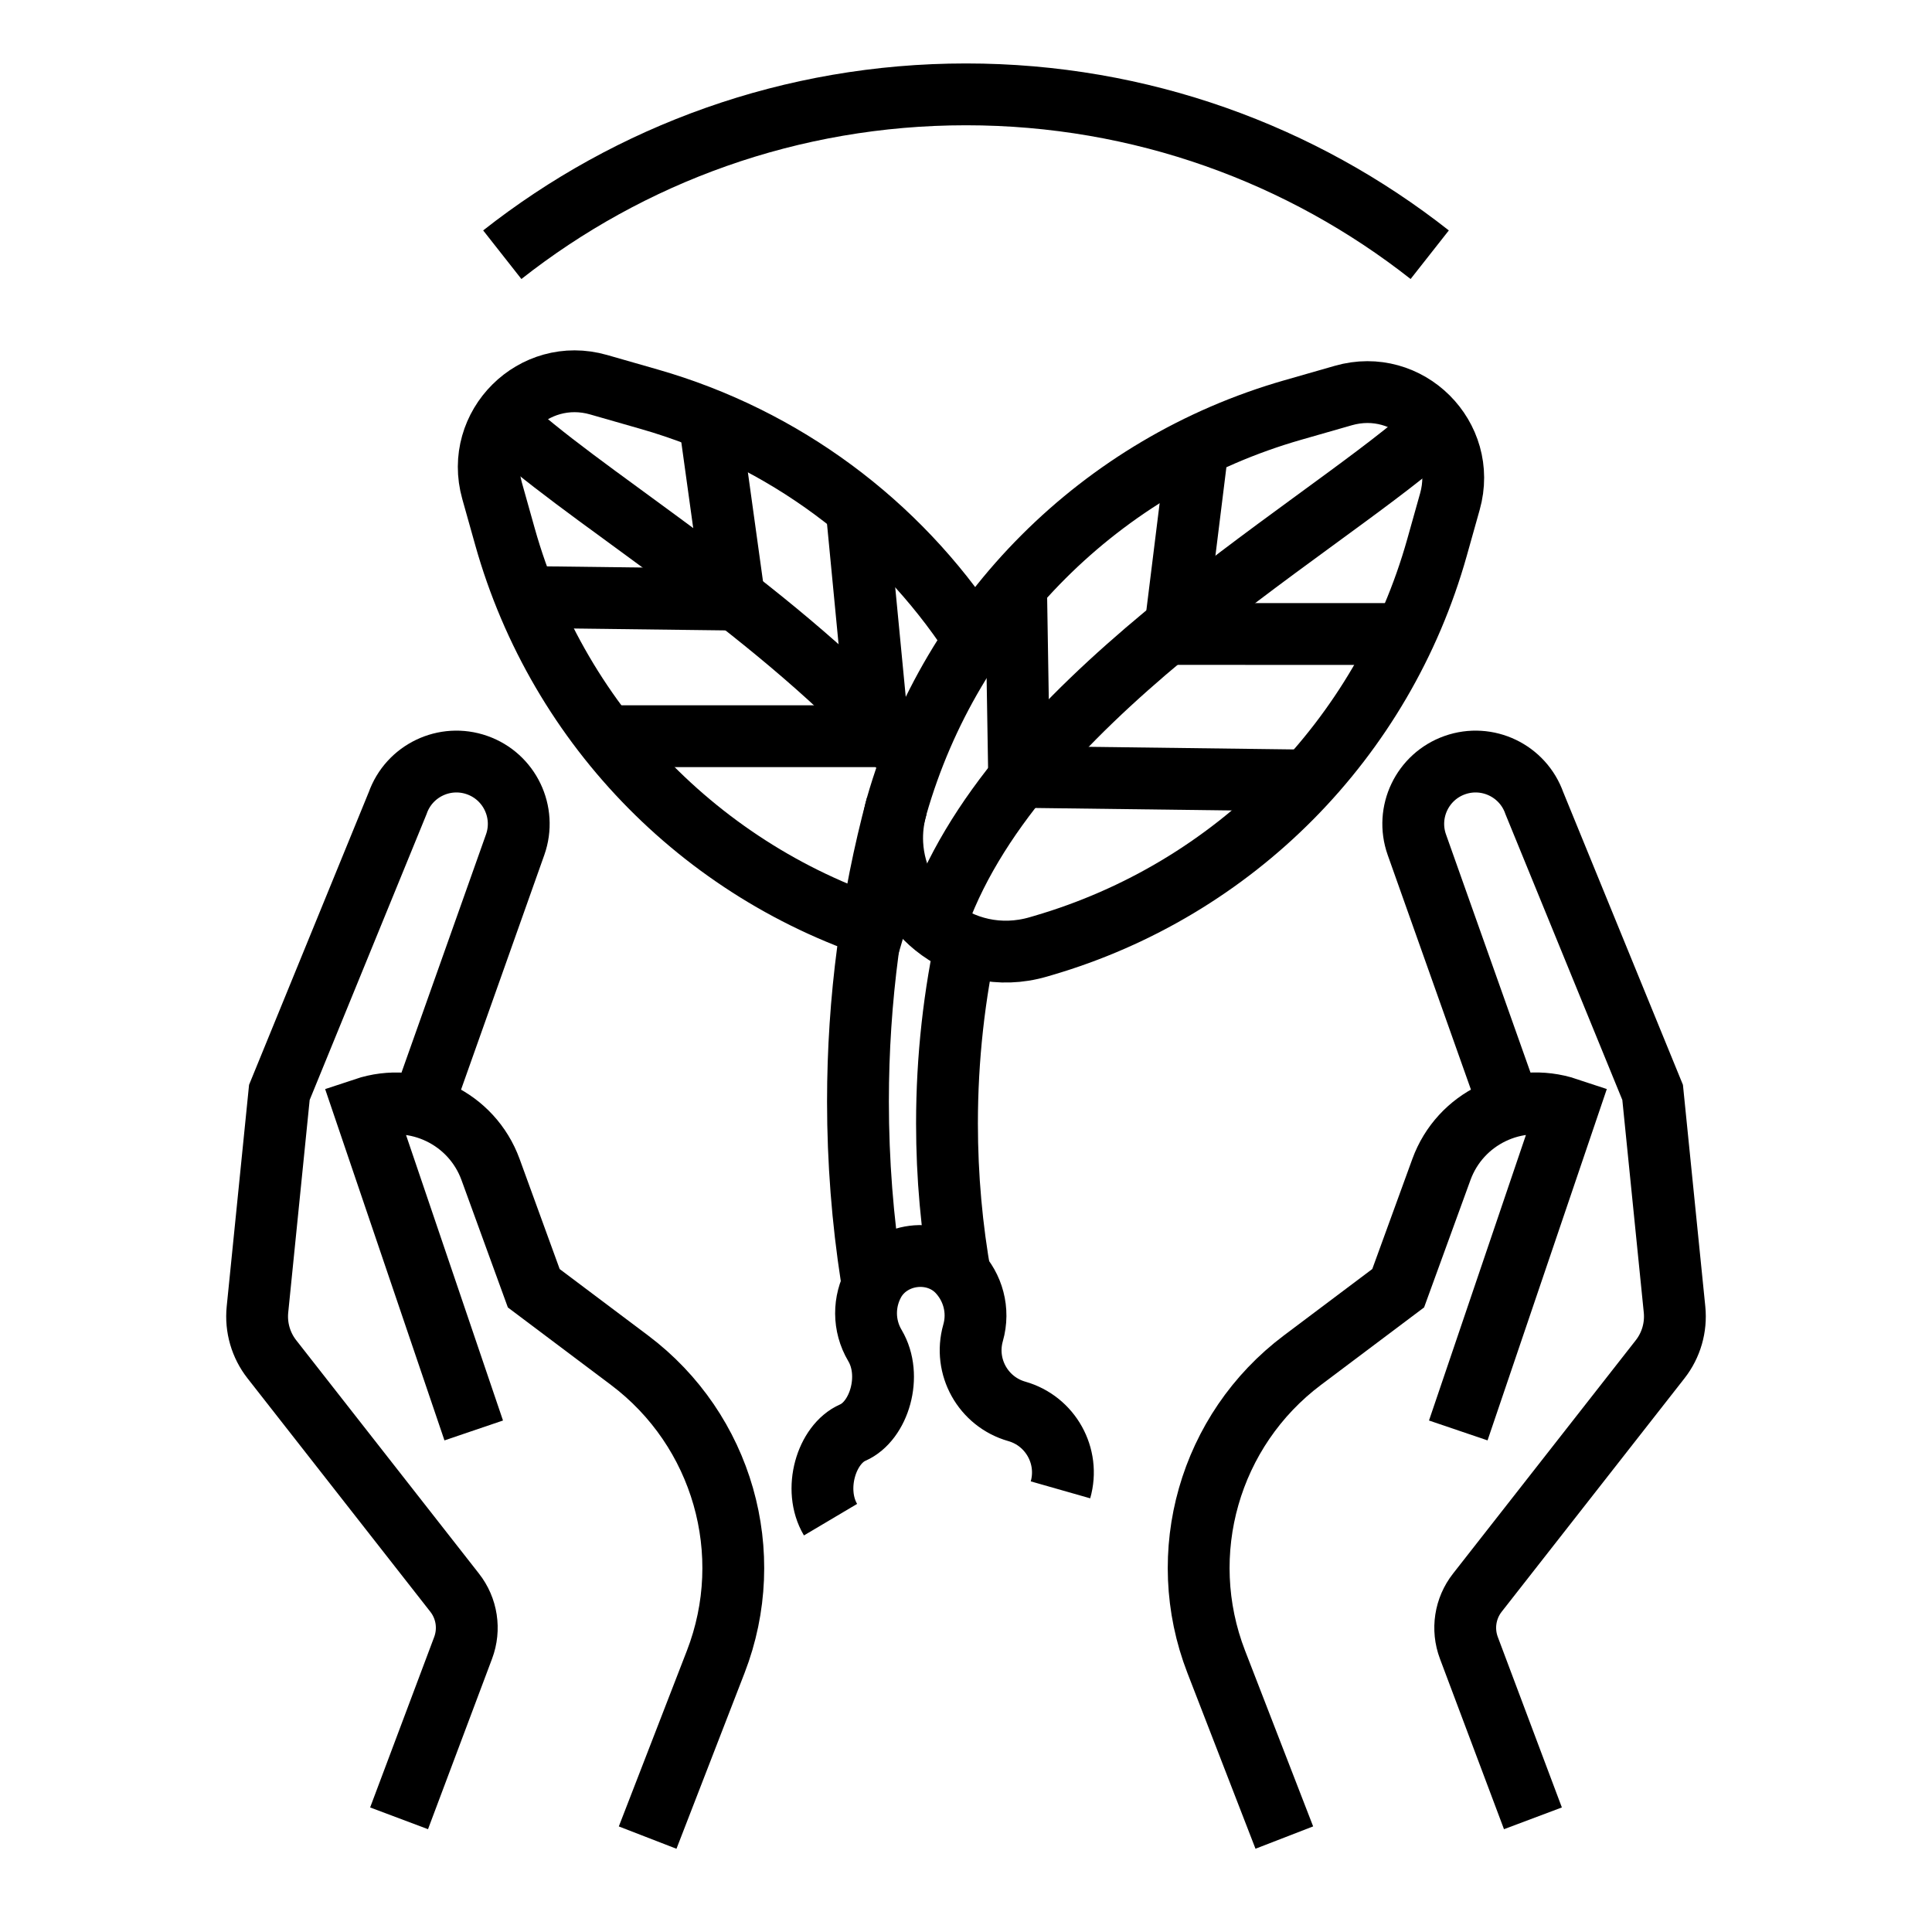 <?xml version="1.0" encoding="utf-8"?>
<!-- Generator: Adobe Illustrator 24.1.0, SVG Export Plug-In . SVG Version: 6.00 Build 0)  -->
<svg version="1.1" xmlns="http://www.w3.org/2000/svg" xmlns:xlink="http://www.w3.org/1999/xlink" x="0px" y="0px"
	 viewBox="0 0 500 500" style="enable-background:new 0 0 500 500;" xml:space="preserve">
<style type="text/css">
	.st0{fill:none;stroke:#000000;stroke-width:16;stroke-miterlimit:10;}
	.st1{display:none;}
	.st2{display:inline;}
	.st3{fill:none;stroke:#D1D3D4;stroke-width:2;stroke-miterlimit:10;}
	.st4{display:inline;fill:none;stroke:#BCBEC0;stroke-width:4;stroke-miterlimit:10;}
	.st5{fill:none;stroke:#BCBEC0;stroke-width:4;stroke-miterlimit:10;}
	.st6{display:inline;fill:none;stroke:#D1D3D4;stroke-width:2;stroke-miterlimit:10;}
	.st7{display:none;opacity:0.35;fill:none;stroke:#000000;stroke-width:16;stroke-miterlimit:10;}
	.st8{fill:none;stroke:#000000;stroke-width:16;stroke-linejoin:bevel;stroke-miterlimit:10;}
	.st9{fill:none;stroke:#000000;stroke-width:16;stroke-linecap:square;stroke-miterlimit:10;}
	.st10{fill:none;stroke:#000000;stroke-width:16;stroke-linecap:round;stroke-miterlimit:10;}
	.st11{fill:none;stroke:#000000;stroke-width:8;stroke-miterlimit:10;}
</style>
<g id="Icons">
	<g>
		<g>
			<g>
				<g>
					<path class="st0" d="M396.72,470.58l-16.58-44.12c-1.81-4.82-0.98-10.23,2.2-14.28l47.3-60.4c2.86-3.65,4.19-8.26,3.73-12.87
						l-5.67-56.2l-30.61-74.85c-2.96-8.4-12.17-12.81-20.57-9.85s-12.81,12.17-9.85,20.57l24.29,68.46"/>
					<path class="st0" d="M377.4,370.2l28.28-83.31h0c-13.35-4.45-27.82,2.54-32.64,15.76l-11.19,30.74l-24.78,18.62
						c-24.07,18.09-33.19,49.98-22.31,78.06l17.62,45.49"/>
				</g>
				<g>
					<path class="st0" d="M103.28,470.58l16.58-44.12c1.81-4.82,0.98-10.23-2.2-14.28l-47.3-60.4c-2.86-3.65-4.19-8.26-3.73-12.87
						l5.67-56.2l30.61-74.85c2.96-8.4,12.17-12.81,20.57-9.85s12.81,12.17,9.85,20.57l-24.29,68.46"/>
					<path class="st0" d="M122.6,370.2L94.31,286.9h0c13.35-4.45,27.82,2.54,32.64,15.76l11.19,30.74l24.78,18.62
						c24.07,18.09,33.19,49.98,22.31,78.06l-17.62,45.49"/>
				</g>
			</g>
		</g>
		<g>
			<g>
				<path class="st0" d="M268.71,245.06l1.23-0.36c49.48-14.46,88.02-53.4,101.96-103.03l3.34-11.89
					c4.71-16.78-10.81-32.22-27.57-27.42l-13.12,3.76c-49.55,14.2-88.29,52.93-102.49,102.49l0,0c-0.95,3.32-1.3,6.59-1.14,9.75
					c0.44,8.54,4.64,16.2,10.94,21.32C248.94,245.42,258.67,247.99,268.71,245.06z"/>
				<path class="st0" d="M233.87,242.26l-1.23-0.36c-49.48-14.46-88.02-53.4-101.96-103.03l-3.34-11.89
					c-4.71-16.78,10.81-32.22,27.57-27.42l13.12,3.76c34.85,9.99,64.35,32.11,83.72,61.59"/>
				<path class="st0" d="M248.64,330.91c-2.34-13.03-3.56-26.45-3.56-40.15c0-16.96,1.87-33.49,5.41-49.39"/>
				<path class="st0" d="M232.07,208.6c-6.54,24.38-10.03,50.02-10.03,76.48c0,15.49,1.2,30.69,3.5,45.52"/>
			</g>
			<path class="st0" d="M369.56,112.27c-30.8,26.75-108.66,70.1-127.69,127.41"/>
			<path class="st0" d="M133.91,112.27c22.07,19.17,68.3,46.86,99.73,82.1"/>
			<line class="st0" x1="183.7" y1="109.41" x2="189.7" y2="152.7"/>
			<line class="st0" x1="221.83" y1="133.12" x2="226.83" y2="185.12"/>
			<line class="st0" x1="135.39" y1="154.5" x2="192.11" y2="155.2"/>
			<line class="st0" x1="156.95" y1="190.53" x2="231.3" y2="190.53"/>
			<line class="st0" x1="310.04" y1="115.17" x2="303.98" y2="164.07"/>
			<line class="st0" x1="262.95" y1="151.72" x2="263.76" y2="201.5"/>
			<line class="st0" x1="360.71" y1="164.08" x2="303.98" y2="164.07"/>
			<line class="st0" x1="336.21" y1="201.97" x2="261.86" y2="201.03"/>
		</g>
		<path class="st0" d="M274.45,385.57c2.49-8.73-2.58-17.83-11.31-20.31h0c-8.73-2.49-13.79-11.58-11.31-20.31v0
			c1.67-5.85-0.06-11.86-4-15.94c-2.95-3.05-7.25-4.38-11.46-3.84h0c-4.22,0.54-8.07,2.93-10.15,6.65
			c-2.76,4.95-2.88,11.19,0.22,16.41l0,0c4.63,7.81,1.07,19.54-5.75,22.53c-6.82,2.99-10.38,14.72-5.75,22.53"/>
		<path class="st0" d="M370.01,65.92C336.98,39.93,295.3,24.42,250,24.42c-45.3,0-86.98,15.51-120.01,41.5"/>
	</g>
</g>
<g id="Text" class="st1">
</g>
</svg>
